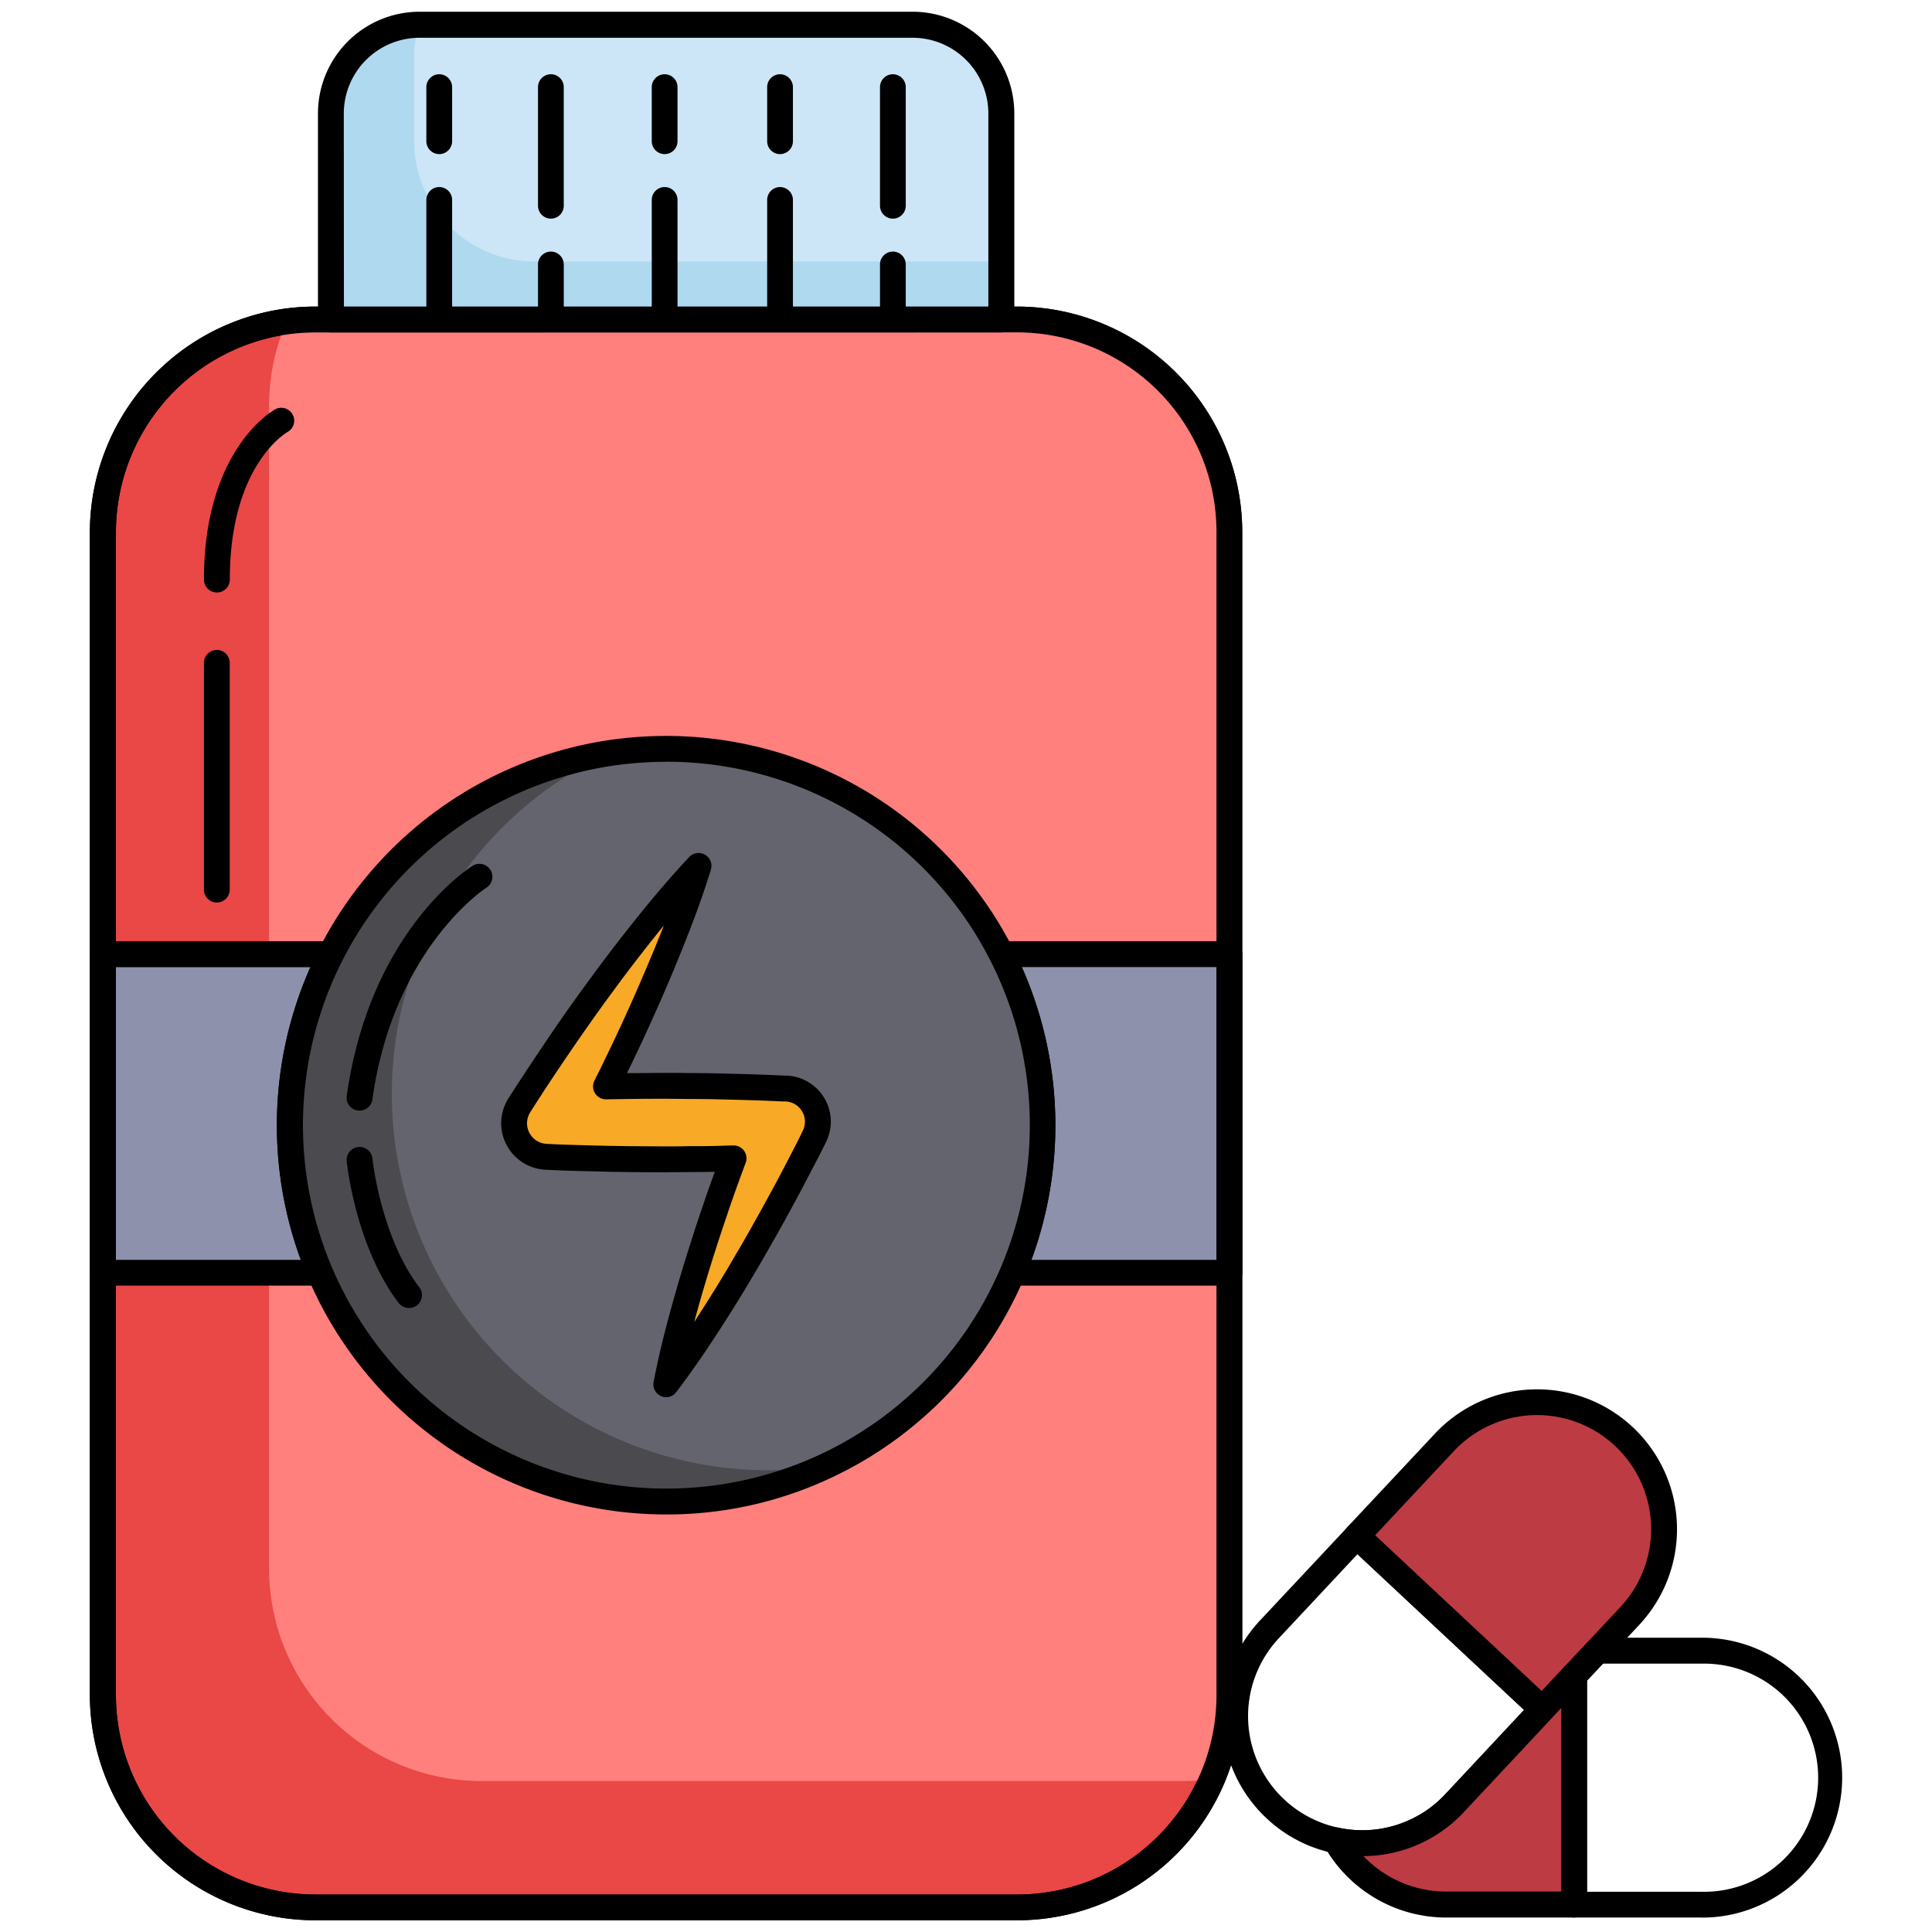 <svg id="Fitness_Color_Icons" data-name="Fitness Color Icons" xmlns="http://www.w3.org/2000/svg" viewBox="0 0 600 600"><path d="M381.78,165.22V526.37a66,66,0,0,1-66,66H97.91a66,66,0,0,1-66-66V165.22A66,66,0,0,1,89,99.83a67.26,67.26,0,0,1,8.92-.6H315.79A66,66,0,0,1,381.78,165.22Z" fill="#ea4747"/><path d="M315.79,596.36H97.91a70.07,70.07,0,0,1-70-70V165.22A70.2,70.2,0,0,1,88.45,95.85a71.59,71.59,0,0,1,9.46-.64H315.79a70.09,70.09,0,0,1,70,70V526.36a69.94,69.94,0,0,1-70,70ZM97.91,103.25a63.91,63.91,0,0,0-8.39.56A62.14,62.14,0,0,0,36,165.22V526.36a62,62,0,0,0,62,62H315.79a61.9,61.9,0,0,0,62-62V165.22a62,62,0,0,0-62-62Z"/><path d="M381.78,165.22V526.37a65.52,65.52,0,0,1-5.4,26.15,67.3,67.3,0,0,1-8.93.6H149.57a66,66,0,0,1-66-66V126A65.57,65.57,0,0,1,89,99.83a67.26,67.26,0,0,1,8.92-.6H315.79A66,66,0,0,1,381.78,165.22Z" fill="#ff807d"/><path d="M102.75,296.31a117,117,0,0,0-3.43,98.95H31.93V296.31Z" fill="#8d91ac"/><path d="M99.32,399.27H31.93a4,4,0,0,1-4-4V296.31a4,4,0,0,1,4-4h70.82a4,4,0,0,1,3.42,1.92,4,4,0,0,1,.15,3.93A113,113,0,0,0,103,393.68a4,4,0,0,1-3.69,5.59Zm-63.38-8H93.4a121.22,121.22,0,0,1,3-90.91H35.94Z"/><path d="M381.78,296.31v98.95h-67.4A117,117,0,0,0,311,296.31Z" fill="#8d91ac"/><path d="M381.78,399.27h-67.4a4,4,0,0,1-3.69-5.59,113,113,0,0,0-3.31-95.53A4,4,0,0,1,311,292.3h70.82a4,4,0,0,1,4,4v98.95A4,4,0,0,1,381.78,399.27Zm-61.47-8h57.45V300.33H317.34a121.22,121.22,0,0,1,3,90.91Z"/><path d="M323.72,349.45A117,117,0,1,1,206.86,232.57,116.87,116.87,0,0,1,323.72,349.45Z" fill="#4a4a4f"/><path d="M323.72,349.45a116.87,116.87,0,0,1-67.05,105.74,118.32,118.32,0,0,1-18.18,1.4A116.88,116.88,0,0,1,188.71,234a117,117,0,0,1,135,115.48Z" fill="#64646e"/><path d="M244.23,338.1l-.9,0c-6.07-.3-12.13-.48-18.2-.62s-12.14-.14-18.21-.23-12.13.06-18.2.17h-.47c.65-1.32,1.32-2.63,2-3.95,3.38-6.92,6.68-13.89,9.81-21s6.16-14.19,9-21.41,5.53-14.56,7.86-22.09c-5.4,5.74-10.46,11.68-15.34,17.73S192,298.89,187.4,305.12s-9,12.52-13.39,18.88-8.6,12.76-12.72,19.25a10.58,10.58,0,0,0-1.61,5.07,10.43,10.43,0,0,0,9.9,10.94l.94.05c6.07.3,12.13.4,18.2.57s12.14.14,18.2.17,12.14,0,18.21-.24l2.68-.07c-.67,1.81-1.37,3.61-2,5.43q-1.91,5.25-3.7,10.55c-1.22,3.51-2.38,7.06-3.52,10.62q-3.44,10.65-6.41,21.52c-2,7.24-3.79,14.57-5.25,22.05,4.62-6.07,8.89-12.29,13-18.59s8-12.68,11.78-19.12c1.9-3.21,3.77-6.44,5.58-9.7s3.64-6.5,5.41-9.78,3.53-6.55,5.23-9.85,3.45-6.59,5.09-9.92A10.5,10.5,0,0,0,254,348.9,10.32,10.32,0,0,0,244.23,338.1Z" fill="#f8a926"/><path d="M206.92,433.92a4,4,0,0,1-1.64-.35,4,4,0,0,1-2.3-4.43c1.35-6.92,3.08-14.23,5.31-22.35,2-7.29,4.18-14.59,6.47-21.69,1.26-4,2.43-7.47,3.55-10.7,1-3.08,2.2-6.42,3.67-10.48-2.87.05-5.77.07-8.59.09-2.14,0-4.27,0-6.41.05-6.53,0-12.35-.06-18.33-.17l-4.7-.12c-4.46-.11-9.07-.22-13.63-.45l-.95-.05a14.47,14.47,0,0,1-13.71-15.15,14.67,14.67,0,0,1,2.23-7c3.78-5.95,8-12.28,12.8-19.38s9.29-13.34,13.48-19c4.25-5.81,8.93-11.89,14.27-18.53,5.48-6.8,10.56-12.68,15.55-18a4,4,0,0,1,6.76,3.94c-2.15,7-4.75,14.28-8,22.39-3.15,7.94-6.13,15-9.1,21.58-2.6,5.88-5.53,12.17-8.92,19.15,3.91,0,7.88-.06,12.14-.08,2.21,0,4.34,0,6.48.05,3.88,0,7.9.05,11.87.18,6.91.15,12.73.34,18.27.62l.9,0a14.32,14.32,0,0,1,13.61,15,14.62,14.62,0,0,1-1.45,5.61c-1.64,3.34-3.37,6.65-5.14,10-1.84,3.57-3.57,6.83-5.27,9.92-2.06,3.81-3.79,6.95-5.44,9.84s-3.51,6.19-5.61,9.75c-3.76,6.41-7.75,12.9-11.87,19.25-4.58,7.07-8.88,13.24-13.14,18.84A4,4,0,0,1,206.92,433.92Zm20.89-78.19a4,4,0,0,1,3.76,5.41l-.63,1.68c-.45,1.23-.91,2.45-1.35,3.69-1.48,4.08-2.65,7.4-3.68,10.48s-2.25,6.65-3.5,10.57c-2.26,7-4.4,14.17-6.37,21.36-.15.54-.3,1.08-.44,1.62.3-.46.61-.93.91-1.41,4.06-6.25,8-12.63,11.69-19,2.08-3.51,3.89-6.65,5.54-9.62s3.34-5.95,5.38-9.73c1.68-3.06,3.38-6.25,5.21-9.79,1.75-3.35,3.45-6.61,5-9.85a6.33,6.33,0,0,0,.64-2.48,6.22,6.22,0,0,0-1.62-4.53,6.3,6.3,0,0,0-4.35-2.06h0l-.91,0c-5.46-.27-11.21-.46-18.09-.61-3.91-.13-7.87-.15-11.7-.17l-6.47-.06c-6.39,0-12.22.06-18.08.17h-.43a4,4,0,0,1-3.71-5.8l.8-1.6c.39-.78.78-1.56,1.16-2.34,3.75-7.66,6.94-14.47,9.75-20.82s5.86-13.44,9-21.26c.29-.73.57-1.46.85-2.17l-1.47,1.81c-5.26,6.55-9.86,12.53-14.06,18.27-4.14,5.59-8.49,11.72-13.31,18.76s-8.93,13.28-12.65,19.15a6.52,6.52,0,0,0-1,3.11,6.42,6.42,0,0,0,6.09,6.73l.94.05c4.46.22,9,.33,13.42.44l4.69.12c5.89.11,11.69.14,18.11.17,2.09,0,4.24,0,6.4-.06,3.83,0,7.79,0,11.65-.17l2.72-.07Z"/><path d="M311,35.2v64H102.75v-64A27.54,27.54,0,0,1,130.29,7.66H283.41A27.55,27.55,0,0,1,311,35.2Z" fill="#afd9ef"/><path d="M311,35.2v46h-145a37.35,37.35,0,0,1-37.36-37.35V17.21a27,27,0,0,1,1.71-9.55H283.41A27.55,27.55,0,0,1,311,35.2Z" fill="#cce6f7"/><path d="M311,103.25H102.75a4,4,0,0,1-4-4v-64A31.59,31.59,0,0,1,130.29,3.64H283.41A31.6,31.6,0,0,1,315,35.2v64A4,4,0,0,1,311,103.25Zm-204.19-8H306.94v-60a23.55,23.55,0,0,0-23.53-23.52H130.29A23.55,23.55,0,0,0,106.77,35.2Z"/><path d="M136.41,102.94a4,4,0,0,1-4-4V62.09a4,4,0,0,1,8,0V98.92A4,4,0,0,1,136.41,102.94Z"/><path d="M136.41,47.86a4,4,0,0,1-4-4V27.06a4,4,0,1,1,8,0V43.84A4,4,0,0,1,136.41,47.86Z"/><path d="M171.08,67.9a4,4,0,0,1-4-4V27.06a4,4,0,1,1,8,0V63.88A4,4,0,0,1,171.08,67.9Z"/><path d="M171.08,102.94a4,4,0,0,1-4-4V82.13a4,4,0,0,1,8,0V98.92A4,4,0,0,1,171.08,102.94Z"/><path d="M206.41,102.94a4,4,0,0,1-4-4V62.09a4,4,0,0,1,8,0V98.92A4,4,0,0,1,206.41,102.94Z"/><path d="M206.41,47.86a4,4,0,0,1-4-4V27.06a4,4,0,0,1,8,0V43.84A4,4,0,0,1,206.41,47.86Z"/><path d="M242.25,102.94a4,4,0,0,1-4-4V62.09a4,4,0,0,1,8,0V98.92A4,4,0,0,1,242.25,102.94Z"/><path d="M242.25,47.86a4,4,0,0,1-4-4V27.06a4,4,0,1,1,8,0V43.84A4,4,0,0,1,242.25,47.86Z"/><path d="M277.29,67.9a4,4,0,0,1-4-4V27.06a4,4,0,1,1,8,0V63.88A4,4,0,0,1,277.29,67.9Z"/><path d="M277.29,102.94a4,4,0,0,1-4-4V82.13a4,4,0,0,1,8,0V98.92A4,4,0,0,1,277.29,102.94Z"/><path d="M111.67,344.89l-.56,0a4,4,0,0,1-3.42-4.54c7.11-50.9,37.77-70.65,39.07-71.46a4,4,0,0,1,4.28,6.8c-.41.26-28.84,18.88-35.39,65.77A4,4,0,0,1,111.67,344.89Z"/><path d="M127,406.21a4,4,0,0,1-3.2-1.58c-13.3-17.49-16-42.93-16.13-44a4,4,0,1,1,8-.82c0,.33,2.63,24.32,14.53,39.95a4,4,0,0,1-3.2,6.45Z"/><path d="M67.34,184a4,4,0,0,1-4-4c0-40.23,21.17-52.35,22.07-52.85a4,4,0,0,1,3.9,7c-.79.46-17.94,10.75-17.94,45.83A4,4,0,0,1,67.34,184Z"/><path d="M67.34,280.29a4,4,0,0,1-4-4V205.84a4,4,0,1,1,8,0v70.44A4,4,0,0,1,67.34,280.29Z"/><path d="M516.78,474.9a39.27,39.27,0,0,1-10.63,26.93l-27.16,29L421.38,477l27.16-29a39.44,39.44,0,0,1,68.24,26.95Z" fill="#bd3b43"/><path d="M479,534.88a4,4,0,0,1-2.74-1.08l-57.62-53.88a4,4,0,0,1-.19-5.68l27.17-29a43.45,43.45,0,1,1,63.47,59.37l-27.15,29A4,4,0,0,1,479,534.88ZM427.05,476.8l51.75,48.39,24.42-26.11a35.42,35.42,0,1,0-51.74-48.39Z"/><path d="M423,576.42a43.14,43.14,0,0,1-29.65-11.72,43.46,43.46,0,0,1-2.07-61.42l27.16-29a4,4,0,0,1,5.68-.19l57.62,53.88a4,4,0,0,1,1.27,2.8,4,4,0,0,1-1.08,2.88l-27.16,29a43.16,43.16,0,0,1-30.28,13.75Zm-1.43-93.75-24.42,26.1a35.42,35.42,0,1,0,51.75,48.39l24.42-26.1Z"/><path d="M528.62,595.51H488.87a4,4,0,0,1-4-4v-71.2a4,4,0,0,1,1.08-2.74l7.2-7.69a4,4,0,0,1,2.93-1.27h32.56a43.46,43.46,0,0,1,0,86.92Zm-35.74-8h35.74a35.43,35.43,0,1,0,0-70.85H497.81l-4.93,5.26Z"/><path d="M488.87,520.29v71.2H449.12a39.39,39.39,0,0,1-34.29-20,39.29,39.29,0,0,0,37-11.64Z" fill="#bd3b43"/><path d="M488.87,595.51H449.12a43.52,43.52,0,0,1-37.78-22,4,4,0,0,1,4.33-5.91,35,35,0,0,0,33.22-10.45l37-39.6a4,4,0,0,1,6.95,2.74v71.2A4,4,0,0,1,488.87,595.51Zm-65.43-19.07a35.5,35.5,0,0,0,25.68,11h35.73v-57l-30.09,32.17A43,43,0,0,1,423.44,576.44Z"/><path d="M315.79,596.36H97.91a70.07,70.07,0,0,1-70-70V165.22A70.2,70.2,0,0,1,88.45,95.85a71.59,71.59,0,0,1,9.46-.64H315.79a70.09,70.09,0,0,1,70,70V526.36a69.94,69.94,0,0,1-70,70ZM97.91,103.25a63.91,63.91,0,0,0-8.39.56A62.14,62.14,0,0,0,36,165.22V526.36a62,62,0,0,0,62,62H315.79a61.9,61.9,0,0,0,62-62V165.22a62,62,0,0,0-62-62Z"/><path d="M206.86,470.33A120.9,120.9,0,0,1,188.09,230a122.82,122.82,0,0,1,18.77-1.45,120.9,120.9,0,0,1,51.52,230.27A119.73,119.73,0,0,1,206.86,470.33Zm0-233.74a114.12,114.12,0,0,0-17.53,1.35A112.87,112.87,0,1,0,255,451.56a112.87,112.87,0,0,0-48.1-215Z"/></svg>